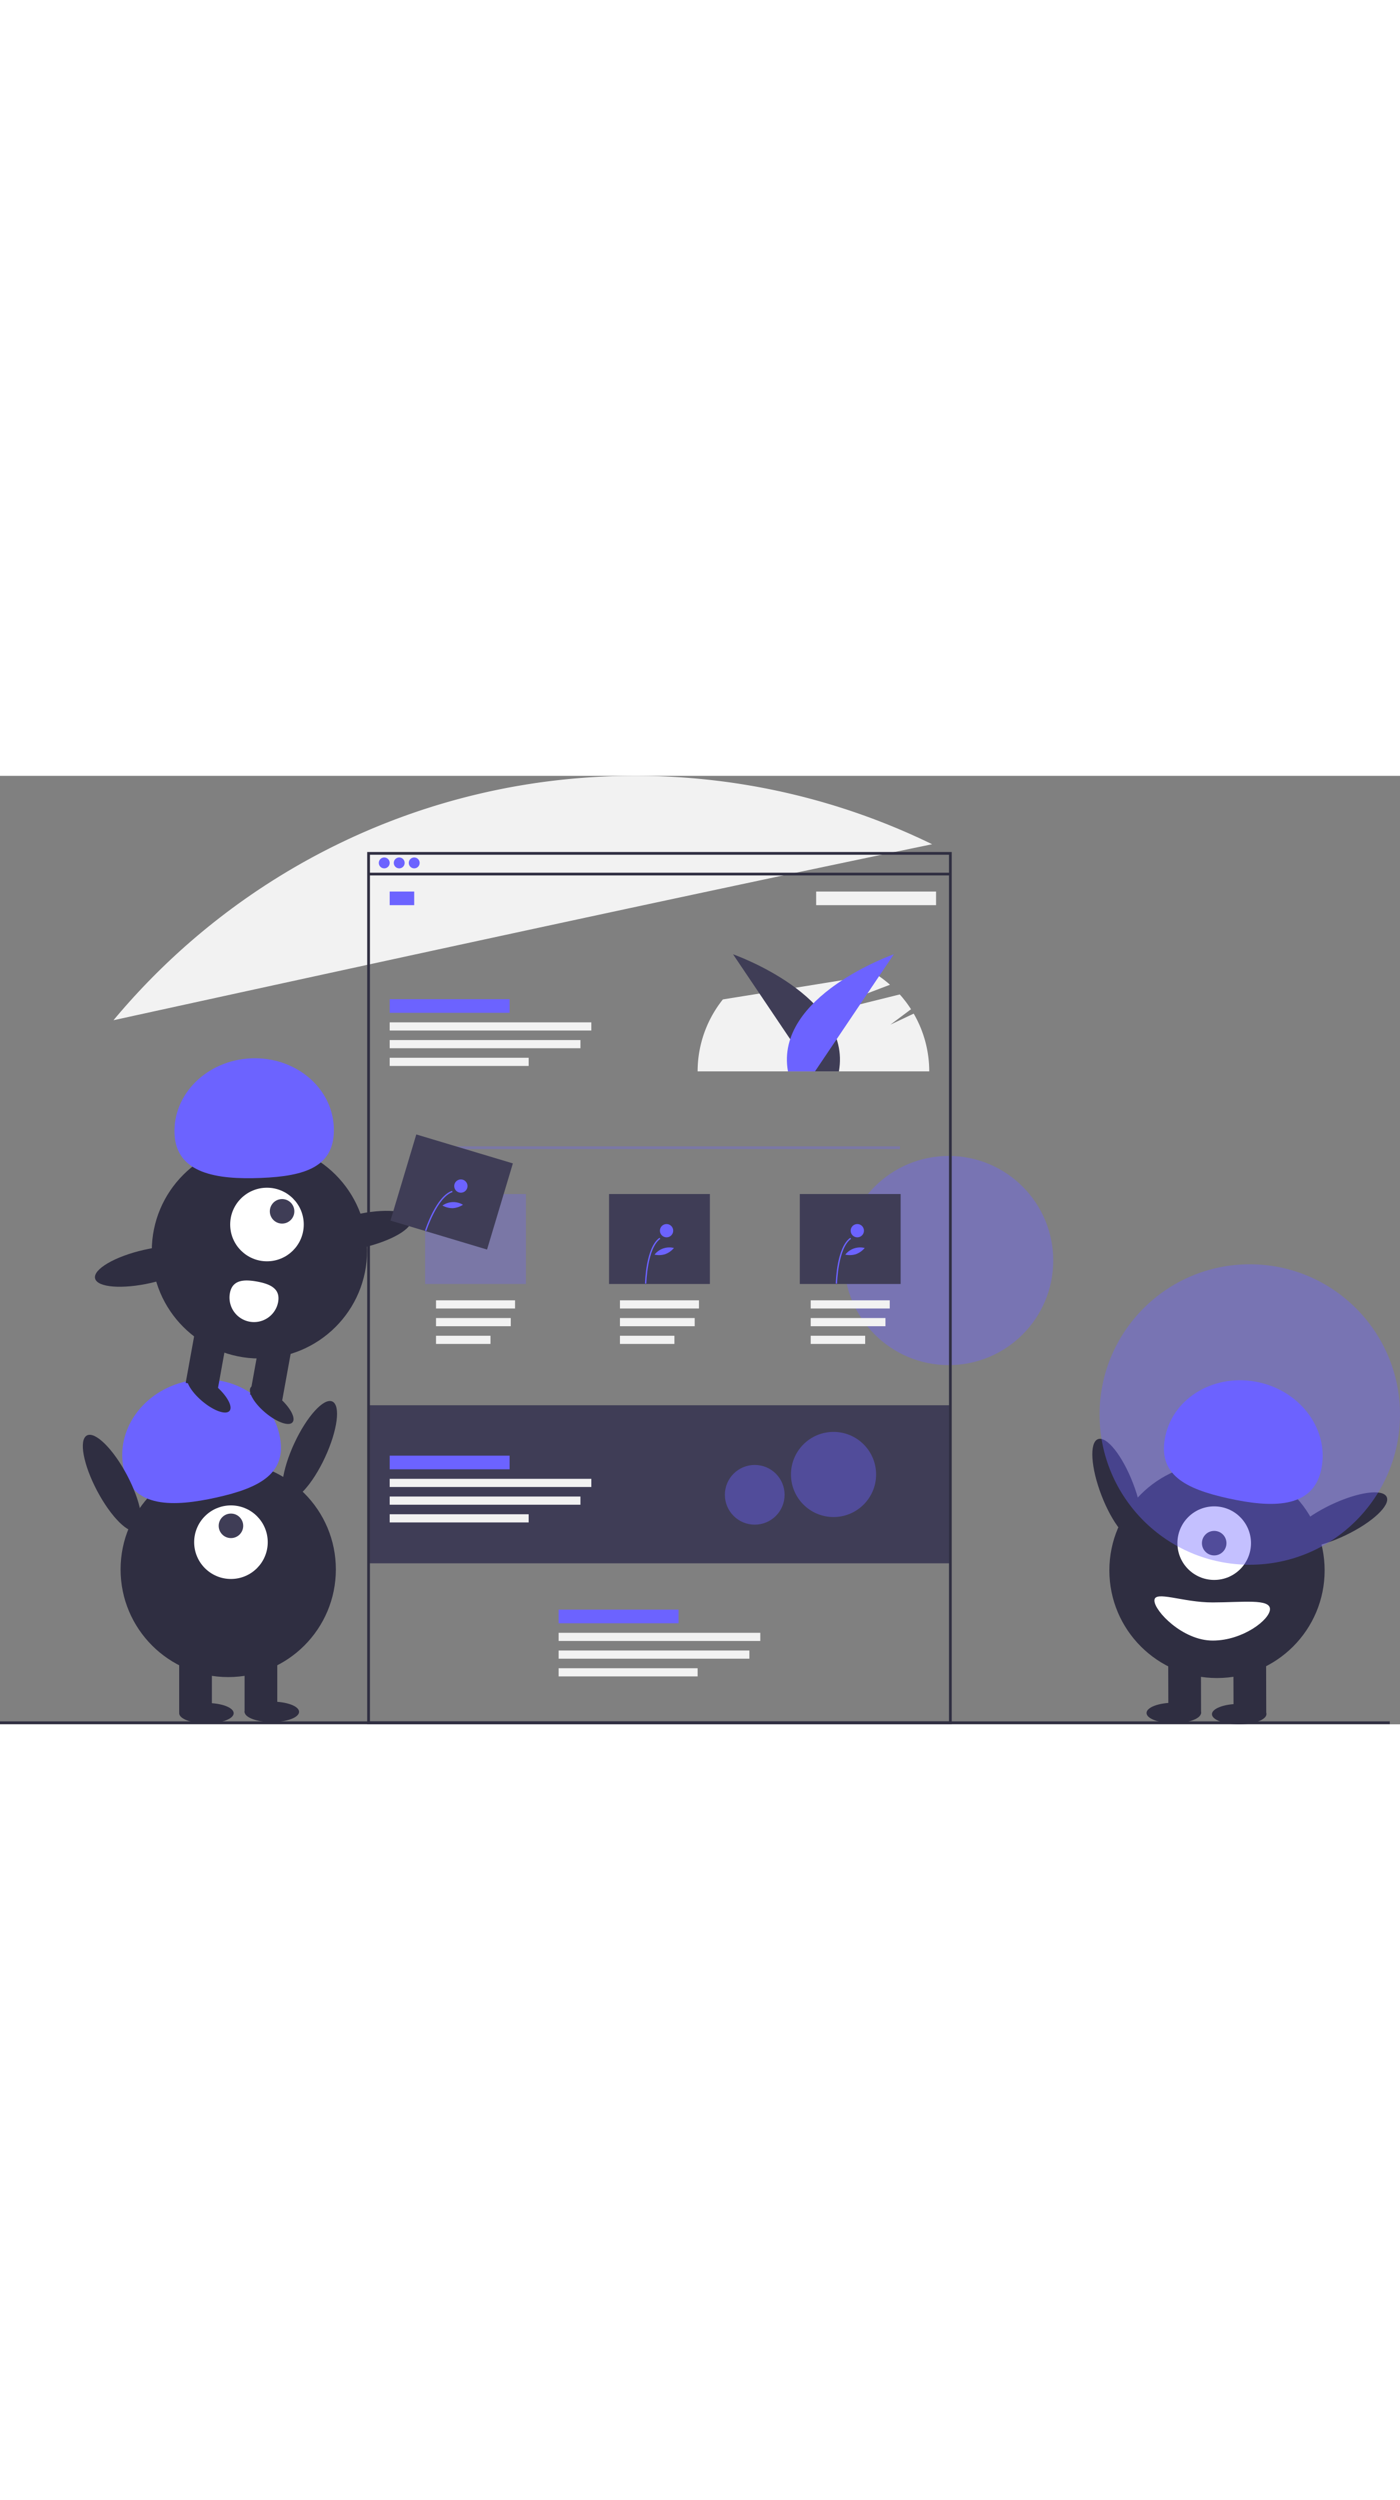 <svg
  id="ab0c8d57-73b5-4efc-a896-a2305a232bd8"
  data-name="Layer 1"
  xmlns="http://www.w3.org/2000/svg"
  width="140"
  height="250"
  viewBox="0 0 1027.496 696.059"
>
  <rect x="0" y="0" width="1027.496" height="696.059" fill="#808080" stroke="none"/>
  <title>experience design</title>
  <circle
    cx="696.248"
    cy="355.702"
    r="76.752"
    fill="#6c63ff"
    opacity="0.4"
  />
  <rect x="270" y="461.902" width="428" height="116" fill="#3f3d56" />
  <path
    d="M756.839,276.477l-17.09,8.088,15.125-11.31a85.352,85.352,0,0,0-8.258-10.867L672.499,280.81l66.948-25.538a85.339,85.339,0,0,0-9.722-7.41L616.789,266.052a84.639,84.639,0,0,0-18.537,52.82h170A84.594,84.594,0,0,0,756.839,276.477Z"
    transform="translate(-86.252 -101.971)"
    fill="#f2f2f2"
  />
  <path
    d="M770.375,152.166A495.972,495.972,0,0,0,552.252,101.971c-153.83,0-291.361,69.753-382.71,179.349C325.968,247.045,598.319,187.714,770.375,152.166Z"
    transform="translate(-86.252 -101.971)"
    fill="#f2f2f2"
  />
  <rect y="693.902" width="1020" height="2" fill="#2f2e41" />
  <path
    d="M682.116,318.873,624.252,232.922s87.631,30.593,77.686,85.951Z"
    transform="translate(-86.252 -101.971)"
    fill="#3f3d56"
  />
  <path
    d="M684.388,318.873l57.864-85.951s-87.631,30.593-77.686,85.951Z"
    transform="translate(-86.252 -101.971)"
    fill="#6c63ff"
  />
  <path
    d="M784.752,797.873h-429v-640h429Zm-427-2h425v-636h-425Z"
    transform="translate(-86.252 -101.971)"
    fill="#2f2e41"
  />
  <rect x="271" y="71.083" width="427" height="2" fill="#2f2e41" />
  <circle cx="282" cy="63.902" r="4" fill="#6c63ff" />
  <circle cx="293" cy="63.902" r="4" fill="#6c63ff" />
  <circle cx="304" cy="63.902" r="4" fill="#6c63ff" />
  <rect x="286" y="84.902" width="18" height="10" fill="#6c63ff" />
  <rect x="286" y="163.902" width="88" height="10" fill="#6c63ff" />
  <rect
    x="685.252"
    y="186.873"
    width="88"
    height="10"
    transform="translate(1372.252 281.774) rotate(-180)"
    fill="#f2f2f2"
  />
  <rect x="286" y="180.902" width="148" height="6" fill="#f2f2f2" />
  <rect x="286" y="193.902" width="140" height="6" fill="#f2f2f2" />
  <rect x="286" y="206.902" width="102" height="6" fill="#f2f2f2" />
  <rect x="320" y="384.902" width="58" height="6" fill="#f2f2f2" />
  <rect x="320" y="397.902" width="54.865" height="6" fill="#f2f2f2" />
  <rect x="320" y="410.902" width="39.973" height="6" fill="#f2f2f2" />
  <rect x="455" y="384.902" width="58" height="6" fill="#f2f2f2" />
  <rect x="455" y="397.902" width="54.865" height="6" fill="#f2f2f2" />
  <rect x="455" y="410.902" width="39.973" height="6" fill="#f2f2f2" />
  <rect x="595" y="384.902" width="58" height="6" fill="#f2f2f2" />
  <rect x="595" y="397.902" width="54.865" height="6" fill="#f2f2f2" />
  <rect x="595" y="410.902" width="39.973" height="6" fill="#f2f2f2" />
  <rect x="410" y="611.902" width="88" height="10" fill="#6c63ff" />
  <rect x="410" y="628.902" width="148" height="6" fill="#f2f2f2" />
  <rect x="410" y="641.902" width="140" height="6" fill="#f2f2f2" />
  <rect x="410" y="654.902" width="102" height="6" fill="#f2f2f2" />
  <rect
    x="312.5"
    y="271.902"
    width="348"
    height="2"
    fill="#6c63ff"
    opacity="0.3"
  />
  <rect
    x="312"
    y="306.902"
    width="74"
    height="66"
    fill="#6c63ff"
    opacity="0.3"
  />
  <rect x="447" y="306.902" width="74" height="66" fill="#3f3d56" />
  <rect x="587" y="306.902" width="74" height="66" fill="#3f3d56" />
  <path
    d="M560.611,474.595l-.976-.019c.021-1.081.631-26.561,10.662-33.604l.561.799C561.231,448.53,560.615,474.335,560.611,474.595Z"
    transform="translate(-86.252 -101.971)"
    fill="#6c63ff"
  />
  <circle cx="489.206" cy="333.798" r="4.881" fill="#6c63ff" />
  <path
    d="M574.471,453.004a15.198,15.198,0,0,1-7.841.339,13.85,13.85,0,0,1,14.24-4.884A15.198,15.198,0,0,1,574.471,453.004Z"
    transform="translate(-86.252 -101.971)"
    fill="#6c63ff"
  />
  <path
    d="M700.611,474.595l-.976-.019c.021-1.081.631-26.561,10.662-33.604l.561.799C701.231,448.53,700.615,474.335,700.611,474.595Z"
    transform="translate(-86.252 -101.971)"
    fill="#6c63ff"
  />
  <circle cx="629.206" cy="333.798" r="4.881" fill="#6c63ff" />
  <path
    d="M714.471,453.004a15.198,15.198,0,0,1-7.841.339,13.85,13.85,0,0,1,14.24-4.884A15.198,15.198,0,0,1,714.471,453.004Z"
    transform="translate(-86.252 -101.971)"
    fill="#6c63ff"
  />
  <rect x="286" y="498.902" width="88" height="10" fill="#6c63ff" />
  <rect x="286" y="515.902" width="148" height="6" fill="#f2f2f2" />
  <rect x="286" y="528.902" width="140" height="6" fill="#f2f2f2" />
  <rect x="286" y="541.902" width="102" height="6" fill="#f2f2f2" />
  <circle
    cx="611.752"
    cy="512.702"
    r="31.248"
    fill="#6c63ff"
    opacity="0.4"
  />
  <circle
    cx="553.92"
    cy="527.626"
    r="21.92"
    fill="#6c63ff"
    opacity="0.4"
  />
  <circle cx="167.5" cy="582.402" r="79" fill="#2f2e41" />
  <rect x="131.5" y="644.402" width="24" height="43" fill="#2f2e41" />
  <rect x="179.5" y="644.402" width="24" height="43" fill="#2f2e41" />
  <ellipse cx="151.5" cy="687.902" rx="20" ry="7.5" fill="#2f2e41" />
  <ellipse cx="199.5" cy="686.902" rx="20" ry="7.5" fill="#2f2e41" />
  <circle cx="169.5" cy="562.402" r="27" fill="#fff" />
  <circle cx="169.5" cy="550.402" r="9" fill="#3f3d56" />
  <path
    d="M177.119,610.905c-6.379-28.568,14.012-57.434,45.544-64.475s62.265,10.41,68.644,38.978-14.519,39.104-46.051,46.145S183.498,639.472,177.119,610.905Z"
    transform="translate(-86.252 -101.971)"
    fill="#6c63ff"
  />
  <ellipse
    cx="313.528"
    cy="596.957"
    rx="39.5"
    ry="12.4"
    transform="translate(-446.21 527.758) rotate(-65.077)"
    fill="#2f2e41"
  />
  <ellipse
    cx="168.528"
    cy="620.957"
    rx="12.4"
    ry="39.5"
    transform="translate(-357.173 49.014) rotate(-27.893)"
    fill="#2f2e41"
  />
  <ellipse
    cx="906.255"
    cy="625.623"
    rx="12.4"
    ry="39.5"
    transform="translate(-250.616 265.819) rotate(-21.078)"
    fill="#2f2e41"
  />
  <circle cx="893.19" cy="583.104" r="79" fill="#2f2e41" />
  <rect
    x="991.675"
    y="747.007"
    width="24"
    height="43"
    transform="matrix(-1, 0.003, -0.003, -1, 1923.247, 1432.229)"
    fill="#2f2e41"
  />
  <rect
    x="943.676"
    y="747.141"
    width="24"
    height="43"
    transform="translate(1827.248 1432.632) rotate(179.84)"
    fill="#2f2e41"
  />
  <ellipse
    cx="995.737"
    cy="790.529"
    rx="20"
    ry="7.5"
    transform="translate(-88.462 -99.178) rotate(-0.16)"
    fill="#2f2e41"
  />
  <ellipse
    cx="947.734"
    cy="789.664"
    rx="20"
    ry="7.5"
    transform="translate(-88.46 -99.313) rotate(-0.16)"
    fill="#2f2e41"
  />
  <circle cx="891.134" cy="563.109" r="27" fill="#fff" />
  <circle cx="891.134" cy="563.109" r="9" fill="#3f3d56" />
  <path
    d="M1055.868,611.392c6.299-28.585-14.173-57.394-45.724-64.347s-62.236,10.584-68.535,39.17,14.628,39.063,46.18,46.015S1049.569,639.978,1055.868,611.392Z"
    transform="translate(-86.252 -101.971)"
    fill="#6c63ff"
  />
  <ellipse
    cx="1068.319"
    cy="648.169"
    rx="39.5"
    ry="12.4"
    transform="translate(-261.302 421.848) rotate(-25.535)"
    fill="#2f2e41"
  />
  <path
    d="M1018.326,713.466c.022,7.732-19.844,23.056-41.935,23.118s-42.865-21.648-42.887-29.38,20.717,1.442,42.809,1.38S1018.304,705.734,1018.326,713.466Z"
    transform="translate(-86.252 -101.971)"
    fill="#fff"
  />
  <circle
    cx="917.248"
    cy="468.702"
    r="110.248"
    fill="#6c63ff"
    opacity="0.4"
  />
  <circle cx="190.405" cy="348.59" r="79" fill="#2f2e41" />
  <rect
    x="226.167"
    y="506.95"
    width="24"
    height="43"
    transform="translate(11.692 -135.944) rotate(10.261)"
    fill="#2f2e41"
  />
  <rect
    x="273.399"
    y="515.501"
    width="24"
    height="43"
    transform="translate(13.97 -144.221) rotate(10.261)"
    fill="#2f2e41"
  />
  <ellipse
    cx="285.687"
    cy="563.475"
    rx="7.5"
    ry="20"
    transform="translate(-415.189 315.357) rotate(-49.739)"
    fill="#2f2e41"
  />
  <ellipse
    cx="239.439"
    cy="555.103"
    rx="7.5"
    ry="20"
    transform="translate(-425.159 277.103) rotate(-49.739)"
    fill="#2f2e41"
  />
  <circle cx="195.936" cy="329.266" r="27" fill="#fff" />
  <circle cx="207.032" cy="319.588" r="9" fill="#3f3d56" />
  <path
    d="M214.337,364.617c-1.188-29.247,24.019-54.019,56.301-55.331s59.415,21.335,60.603,50.582-21.252,35.892-53.534,37.203S215.525,393.864,214.337,364.617Z"
    transform="translate(-86.252 -101.971)"
    fill="#6c63ff"
  />
  <ellipse
    cx="349.603"
    cy="436.168"
    rx="39.5"
    ry="12.4"
    transform="translate(-174.864 -12.836) rotate(-12.91)"
    fill="#2f2e41"
  />
  <ellipse
    cx="194.528"
    cy="461.957"
    rx="39.5"
    ry="12.4"
    transform="translate(-184.546 -46.831) rotate(-12.91)"
    fill="#2f2e41"
  />
  <path
    d="M254.96,481.694a18,18,0,0,0,35.424,6.413c1.771-9.782-5.792-13.244-15.575-15.014S256.73,471.912,254.96,481.694Z"
    transform="translate(-86.252 -101.971)"
    fill="#fff"
  />
  <rect
    x="380.752"
    y="374.373"
    width="74"
    height="66"
    transform="translate(48.33 -204.779) rotate(16.689)"
    fill="#3f3d56"
  />
  <path
    d="M399.12,435.948l-.93-.299c.331-1.03,8.232-25.261,19.863-29.127l.308.926C407.199,411.159,399.199,435.701,399.12,435.948Z"
    transform="translate(-86.252 -101.971)"
    fill="#6c63ff"
  />
  <circle cx="338.24" cy="301.05" r="4.881" fill="#6c63ff" />
  <path
    d="M418.597,419.247a15.198,15.198,0,0,1-7.608-1.928,13.85,13.85,0,0,1,15.043-.589A15.198,15.198,0,0,1,418.597,419.247Z"
    transform="translate(-86.252 -101.971)"
    fill="#6c63ff"
  />
</svg>
